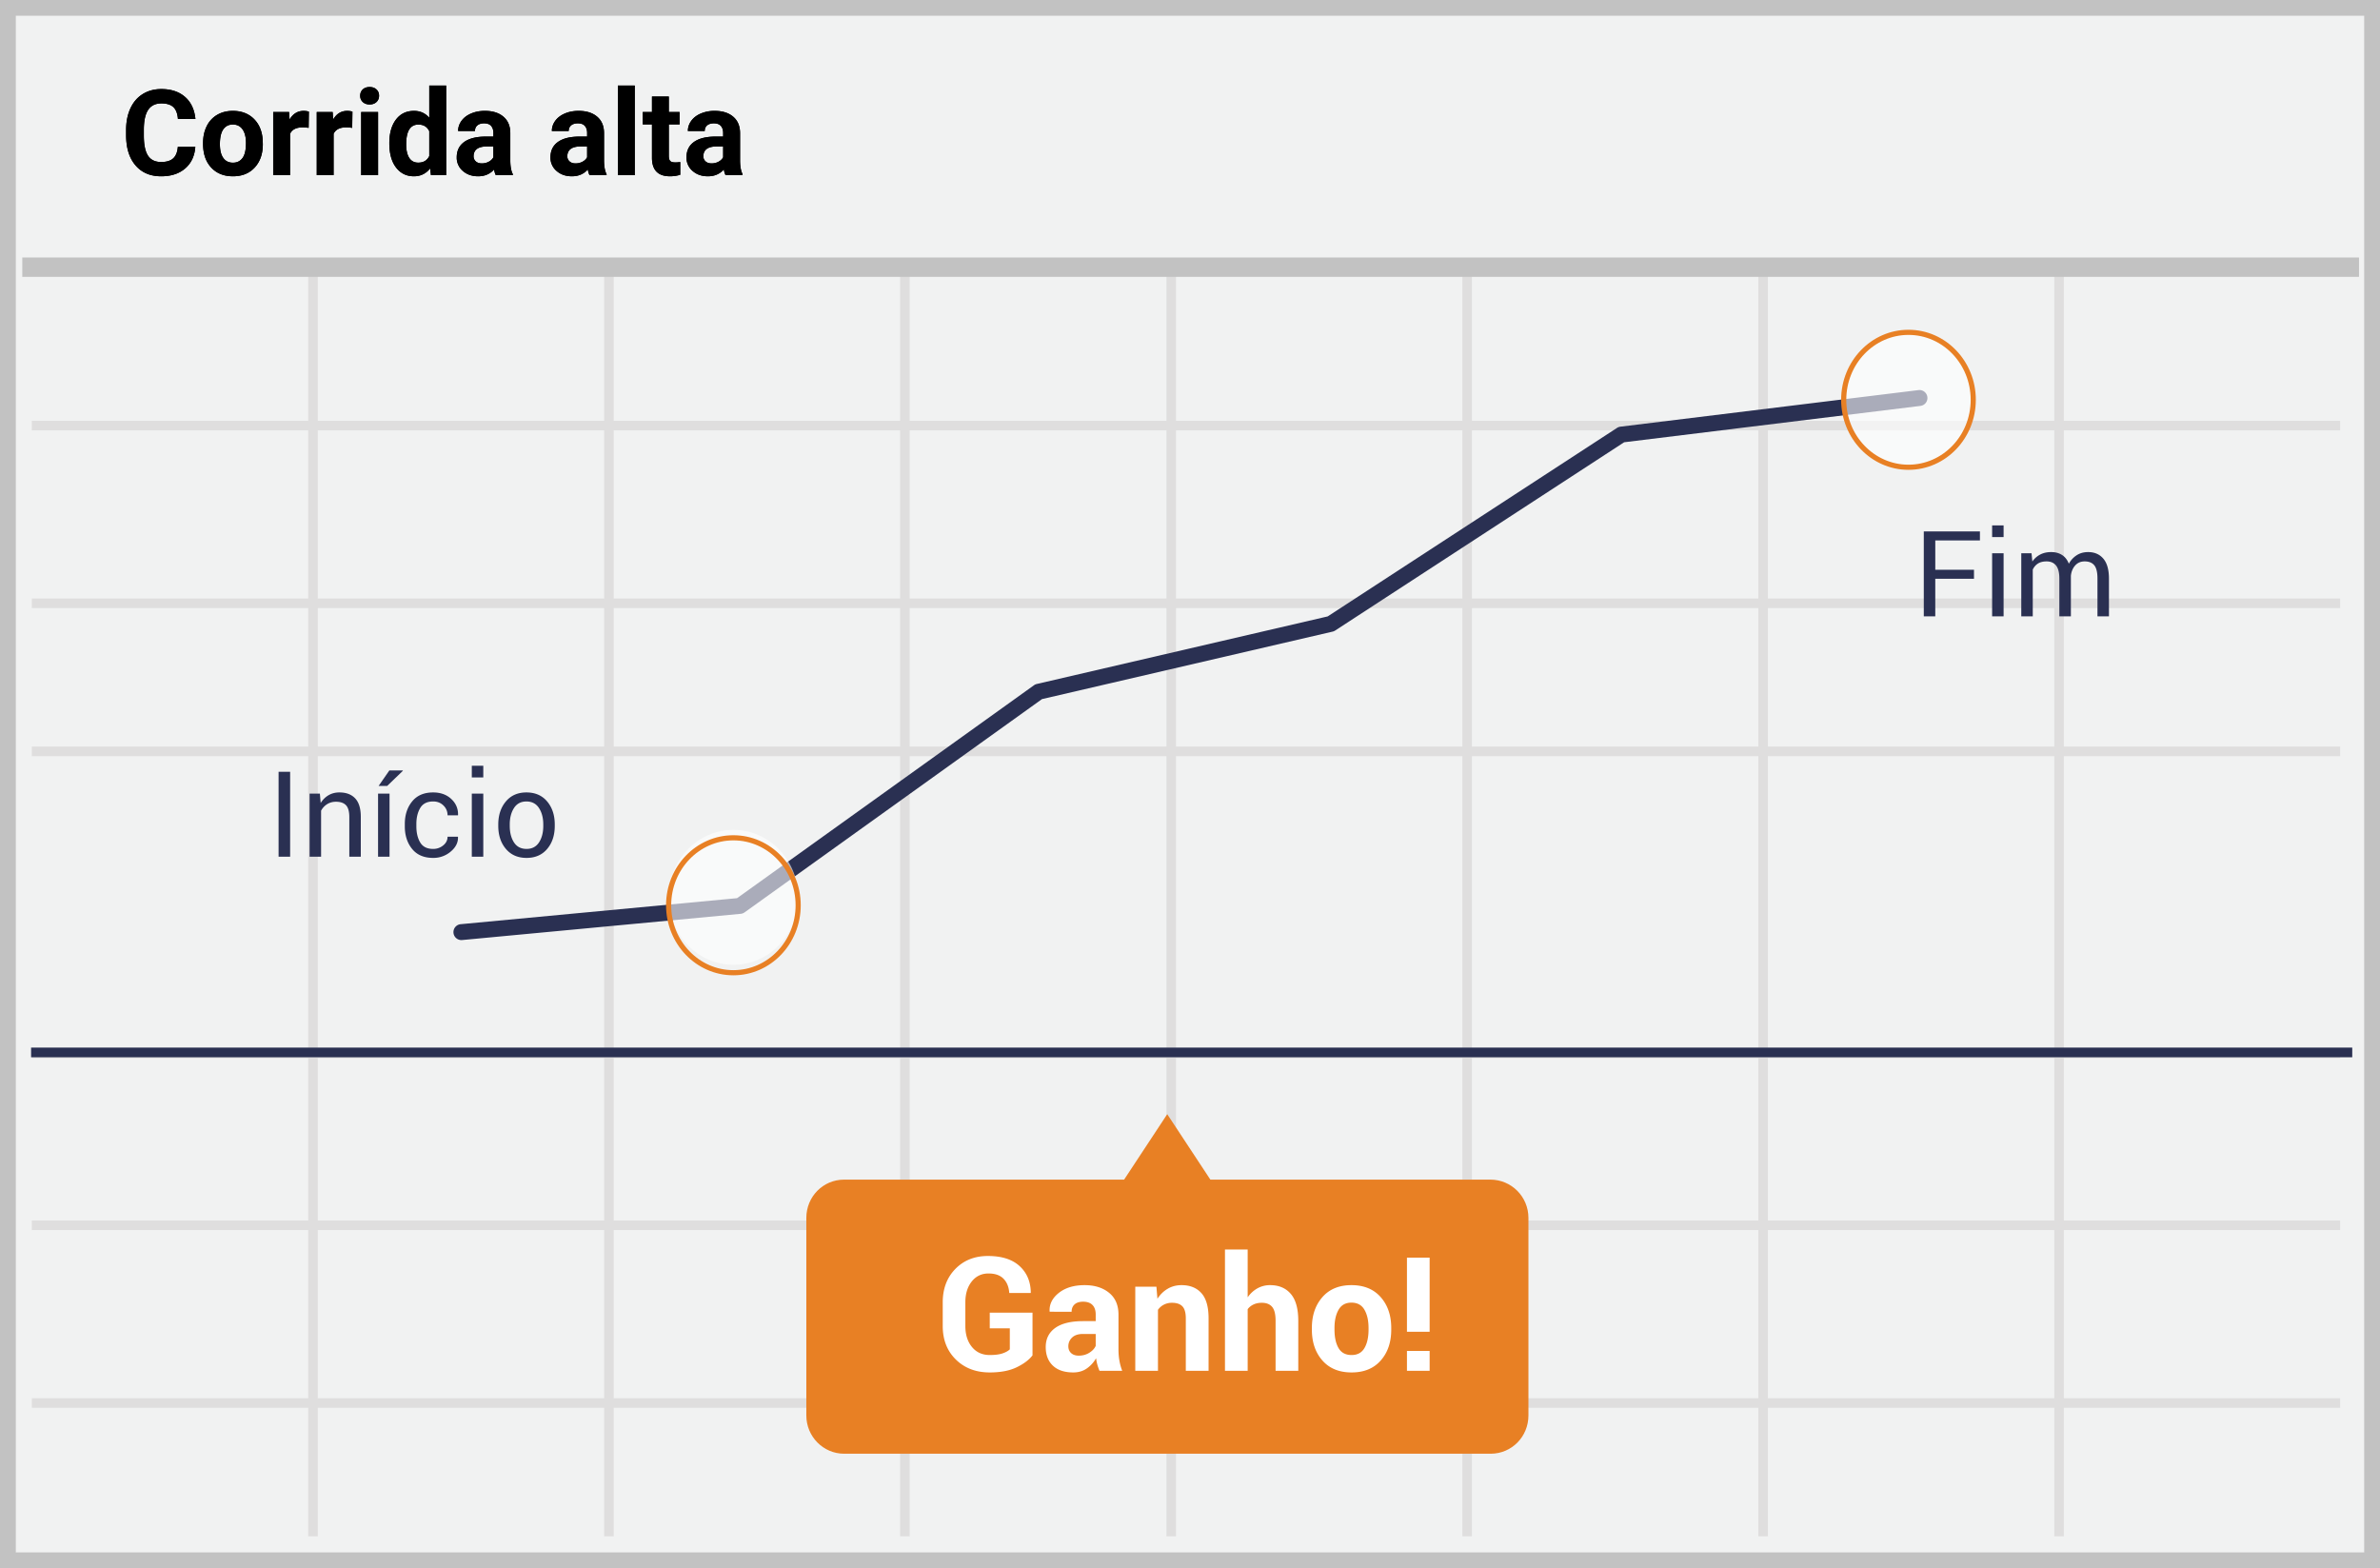 <svg width="299" height="197" xmlns="http://www.w3.org/2000/svg" xmlns:xlink="http://www.w3.org/1999/xlink"><defs><path d="M24.537 18.448c-.083 1.147-.507 2.05-1.271 2.71-.764.659-1.771.988-3.021.988-1.368 0-2.443-.46-3.227-1.38-.783-.92-1.175-2.184-1.175-3.79v-.652c0-1.026.18-1.929.542-2.71.361-.781.877-1.38 1.549-1.798.671-.418 1.451-.627 2.34-.627 1.23 0 2.222.33 2.974.99.752.658 1.186 1.584 1.303 2.775h-2.197c-.054-.688-.245-1.188-.575-1.498-.33-.31-.831-.465-1.505-.465-.732 0-1.28.263-1.644.788-.364.524-.55 1.339-.56 2.442v.806c0 1.152.174 1.994.523 2.527.35.532.9.798 1.652.798.678 0 1.185-.155 1.52-.465.334-.31.526-.79.574-1.44h2.198zm.974-.484c0-.786.151-1.486.454-2.102a3.324 3.324 0 0 1 1.307-1.428c.57-.337 1.23-.505 1.981-.505 1.07 0 1.943.327 2.619.981.676.654 1.053 1.543 1.131 2.666l.015.542c0 1.216-.34 2.191-1.018 2.926-.679.735-1.59 1.102-2.732 1.102-1.143 0-2.054-.366-2.736-1.098-.68-.733-1.021-1.729-1.021-2.988v-.096zm2.116.154c0 .752.142 1.327.425 1.725.283.398.689.597 1.216.597.513 0 .913-.197 1.201-.59.288-.393.432-1.021.432-1.886 0-.737-.144-1.308-.432-1.714-.288-.405-.693-.607-1.216-.607-.517 0-.918.201-1.2.604-.284.403-.426 1.026-.426 1.871zm11.148-2.058a5.75 5.75 0 0 0-.762-.059c-.8 0-1.325.271-1.575.813V22h-2.116v-7.925h2l.058.945c.425-.728 1.013-1.091 1.765-1.091.234 0 .454.031.66.095l-.03 2.036zm5.471 0a5.75 5.75 0 0 0-.762-.059c-.8 0-1.325.271-1.574.813V22h-2.117v-7.925h2l.058.945c.425-.728 1.013-1.091 1.765-1.091.235 0 .454.031.66.095l-.03 2.036zM47.498 22h-2.124v-7.925h2.124V22zm-2.248-9.976c0-.317.106-.578.318-.783.213-.205.502-.308.868-.308.361 0 .65.103.864.308.215.205.323.466.323.783 0 .323-.11.586-.326.791-.218.206-.505.308-.861.308s-.643-.102-.86-.308a1.04 1.04 0 0 1-.326-.79zm3.662 5.955c0-1.235.277-2.22.83-2.952.555-.732 1.313-1.098 2.275-1.098.772 0 1.409.288 1.912.864V10.75h2.124V22H54.14l-.102-.842c-.528.659-1.206.988-2.037.988-.932 0-1.68-.367-2.244-1.102-.564-.735-.846-1.756-.846-3.065zm2.116.154c0 .742.13 1.31.389 1.706.258.396.634.594 1.127.594.655 0 1.116-.276 1.385-.828v-3.127c-.264-.552-.72-.828-1.37-.828-1.02 0-1.53.828-1.53 2.483zM62.286 22a2.35 2.35 0 0 1-.213-.71c-.512.57-1.179.856-2 .856-.776 0-1.419-.224-1.93-.673a2.167 2.167 0 0 1-.765-1.7c0-.84.312-1.484.934-1.933.623-.45 1.522-.676 2.7-.681h.973v-.454c0-.367-.094-.66-.282-.88-.188-.219-.484-.329-.89-.329-.356 0-.636.086-.838.256-.203.171-.304.406-.304.704h-2.117c0-.46.142-.884.425-1.275.283-.39.684-.697 1.201-.919.518-.222 1.099-.333 1.743-.333.977 0 1.752.245 2.326.736.574.49.86 1.18.86 2.069v3.435c.005.752.11 1.32.315 1.706V22h-2.138zm-1.75-1.472c.312 0 .6-.07.863-.209.264-.14.46-.326.586-.56v-1.363h-.79c-1.06 0-1.624.367-1.693 1.1l-.007.124c0 .263.093.48.278.651.186.171.44.257.762.257zM74.062 22a2.35 2.35 0 0 1-.212-.71c-.513.57-1.18.856-2 .856-.776 0-1.42-.224-1.93-.673a2.167 2.167 0 0 1-.765-1.7c0-.84.311-1.484.934-1.933.622-.45 1.522-.676 2.699-.681h.974v-.454c0-.367-.094-.66-.282-.88-.188-.219-.485-.329-.89-.329-.357 0-.636.086-.839.256-.202.171-.304.406-.304.704h-2.116c0-.46.141-.884.424-1.275.284-.39.684-.697 1.202-.919.517-.222 1.098-.333 1.743-.333.976 0 1.751.245 2.325.736.574.49.86 1.18.86 2.069v3.435c.006.752.11 1.32.316 1.706V22h-2.139zm-1.75-1.472c.312 0 .6-.07.864-.209.263-.14.459-.326.586-.56v-1.363h-.791c-1.06 0-1.624.367-1.692 1.1l-.008.124c0 .263.093.48.279.651.185.171.44.257.761.257zM79.746 22h-2.124V10.75h2.124V22zm4.277-9.873v1.948h1.355v1.553h-1.355v3.955c0 .293.056.503.168.63.113.127.328.19.645.19.234 0 .442-.017.622-.05v1.603c-.415.127-.842.19-1.281.19-1.485 0-2.241-.749-2.27-2.248v-4.27H80.75v-1.553h1.157v-1.948h2.117zM91.15 22a2.35 2.35 0 0 1-.212-.71c-.513.57-1.18.856-2 .856-.776 0-1.42-.224-1.93-.673a2.167 2.167 0 0 1-.765-1.7c0-.84.311-1.484.934-1.933.623-.45 1.522-.676 2.699-.681h.974v-.454c0-.367-.094-.66-.282-.88-.188-.219-.485-.329-.89-.329-.356 0-.636.086-.838.256-.203.171-.304.406-.304.704h-2.117c0-.46.142-.884.425-1.275.283-.39.683-.697 1.2-.919a4.391 4.391 0 0 1 1.744-.333c.977 0 1.752.245 2.326.736.573.49.86 1.18.86 2.069v3.435c.005.752.11 1.32.315 1.706V22H91.15zm-1.75-1.472c.312 0 .6-.07.864-.209.264-.14.46-.326.586-.56v-1.363h-.79c-1.06 0-1.624.367-1.693 1.1l-.007.124c0 .263.093.48.278.651.186.171.44.257.762.257z" id="a"/></defs><g fill="none" fill-rule="evenodd"><path fill="#F1F2F2" d="M0 0h299v197H0z"/><path d="M1.987 1.98v193.04h295.026V1.98H1.987zM299 0v197H0V0h299z" fill="#C2C2C2" fill-rule="nonzero"/><path d="M4 54.067v-1.204h290v1.204H4zm0 22.326v-1.204h290v1.204H4zm0 18.604v-1.204h290v1.204H4zm0 37.94v-1.204h290v1.204H4zm0 21.595v-1.204h290v1.204H4zm0 22.326v-1.204h290v1.204H4zM38.72 33h1.2v160h-1.2V33zm37.18 0h1.2v160h-1.2V33zm37.18 0h1.2v160h-1.2V33zm33.46 0h1.201v160h-1.2V33zm37.18 0h1.2v160h-1.2V33zm37.18 0h1.2v160h-1.2V33zm37.18 0h1.2v160h-1.2V33z" fill="#DFDEDE" fill-rule="nonzero"/><path fill="#2A3052" fill-rule="nonzero" d="M3.906 132.82v-1.215h291.607v1.215z"/><path fill="#C2C2C2" fill-rule="nonzero" d="M2.8 34.78v-2.43h293.563v2.43z"/><path d="M187.24 148.191h-35.181l-5.419-8.223-5.418 8.223h-35.18c-2.635 0-4.742 2.14-4.742 4.807v24.82c0 2.666 2.145 4.807 4.741 4.807h81.236c2.634 0 4.741-2.14 4.741-4.807v-24.82c0-2.666-2.145-4.807-4.778-4.807z" fill="#E88024"/><path d="M130.904 87.827l-37.362 26.79a1 1 0 0 1-.49.182l-34.958 3.291a1 1 0 1 1-.188-1.99l34.69-3.266L129.9 86.085a1 1 0 0 1 .357-.161l36.539-8.486 36.349-23.682a1 1 0 0 1 .424-.154l37.44-4.594a1 1 0 1 1 .243 1.985l-37.21 4.566L167.74 79.21a1 1 0 0 1-.32.136l-36.516 8.48zm36.064-10.429l-.32.136.148-.096.172-.04zm-74.103 35.41l-.489.183.22-.157.27-.026z" fill="#2A3052" fill-rule="nonzero"/><ellipse cx="8.512" cy="9.225" rx="8.137" ry="8.475" opacity=".6" fill="#FFF" transform="translate(231.25 41)"/><path d="M239.762 59.023c-4.675 0-8.46-3.942-8.46-8.798s3.785-8.798 8.46-8.798c4.676 0 8.461 3.942 8.461 8.798s-3.785 8.798-8.46 8.798zm0-.646c4.313 0 7.815-3.647 7.815-8.152 0-4.505-3.502-8.152-7.815-8.152-4.312 0-7.814 3.647-7.814 8.152 0 4.505 3.502 8.152 7.814 8.152z" fill="#E88024" fill-rule="nonzero"/><ellipse cx="8.137" cy="8.475" rx="8.137" ry="8.475" opacity=".6" transform="translate(84 104.25)" fill="#FFF"/><path d="M92.138 122.523c-4.676 0-8.461-3.942-8.461-8.798s3.785-8.798 8.46-8.798c4.676 0 8.461 3.942 8.461 8.798s-3.785 8.798-8.46 8.798zm0-.646c4.312 0 7.814-3.647 7.814-8.152 0-4.505-3.502-8.152-7.814-8.152-4.313 0-7.815 3.647-7.815 8.152 0 4.505 3.502 8.152 7.815 8.152z" fill="#E88024" fill-rule="nonzero"/><path d="M247.993 72.709h-4.864v4.717h-1.442V66.762h7.053v1.135h-5.61v3.677h4.863v1.135zm3.72 4.717h-1.442v-7.925h1.442v7.925zm0-9.954h-1.442V66h1.442v1.472zm3.509 2.029l.102 1.04c.26-.376.587-.668.985-.875.398-.208.861-.311 1.388-.311.528 0 .98.122 1.359.366.378.244.663.61.853 1.098a2.94 2.94 0 0 1 .989-1.069c.41-.264.889-.395 1.436-.395.805 0 1.442.277 1.911.83.469.555.703 1.389.703 2.502v4.739h-1.443v-4.754c0-.78-.134-1.334-.402-1.659-.269-.324-.67-.487-1.202-.487-.493 0-.892.171-1.197.513-.305.342-.485.774-.538 1.297v5.09h-1.45v-4.754c0-.742-.139-1.285-.414-1.63-.276-.343-.673-.516-1.19-.516-.44 0-.801.09-1.085.271-.283.181-.5.435-.651.762v5.867h-1.443v-7.925h1.289zM36.45 107.621H35V96.957h1.45v10.664zm3.736-7.925l.102 1.18c.264-.42.595-.747.993-.979.398-.231.85-.347 1.358-.347.855 0 1.516.25 1.985.75.469.5.703 1.273.703 2.318v5.003h-1.443v-4.973c0-.699-.138-1.194-.413-1.487-.276-.293-.697-.44-1.264-.44-.415 0-.782.1-1.102.3-.32.2-.575.474-.766.821v5.779h-1.442v-7.925h1.289zm8.752 7.925h-1.443v-7.925h1.443v7.925zm-.022-10.833h1.685l.014.044-1.977 1.905h-1.077l1.355-1.949zm5.5 9.859c.48 0 .9-.148 1.264-.443.364-.296.546-.658.546-1.088h1.296l.015.044c.024.684-.28 1.29-.912 1.82-.615.524-1.4.806-2.208.795-1.153 0-2.034-.376-2.644-1.128-.61-.752-.916-1.697-.916-2.835v-.307c0-1.128.306-2.07.92-2.824.612-.754 1.492-1.131 2.64-1.131.927 0 1.685.273 2.274.82.588.547.873 1.218.853 2.014l-.015.044h-1.302c0-.483-.171-.895-.513-1.234-.342-.34-.774-.51-1.296-.51-.757 0-1.298.273-1.623.817-.324.545-.487 1.213-.487 2.004v.307c0 .81.161 1.486.484 2.025.322.54.864.81 1.626.81h-.002zm6.3.974h-1.443v-7.925h1.442v7.925h.001zm0-9.954h-1.443v-1.472h1.442v1.472h.001zm1.882 5.918c0-1.172.317-2.137.952-2.897.635-.759 1.496-1.138 2.585-1.138 1.099 0 1.967.378 2.604 1.135s.956 1.723.956 2.9v.161c0 1.182-.317 2.149-.952 2.9-.635.753-1.5 1.129-2.593 1.129-1.094 0-1.96-.378-2.596-1.132-.638-.754-.956-1.72-.956-2.897v-.161zm1.443.161c0 .84.177 1.534.53 2.08.355.547.88.82 1.579.82.688 0 1.21-.273 1.567-.82.357-.546.535-1.24.535-2.08v-.16c0-.83-.18-1.522-.538-2.074-.36-.551-.885-.827-1.579-.827-.688 0-1.21.276-1.563.827-.354.552-.531 1.243-.531 2.073v.161z" fill="#2A3052" fill-rule="nonzero"/><path d="M129.715 170.265c-.423.56-1.083 1.058-1.978 1.495-.895.436-2.026.654-3.393.654-1.739 0-3.158-.54-4.258-1.621s-1.65-2.484-1.65-4.21v-2.968c0-1.719.528-3.12 1.586-4.204 1.058-1.084 2.42-1.626 4.087-1.626 1.732 0 3.059.421 3.98 1.265.921.843 1.391 1.951 1.41 3.325l-.019.058h-2.685c-.052-.755-.293-1.352-.723-1.792-.43-.44-1.058-.659-1.885-.659-.872 0-1.575.337-2.109 1.01-.534.675-.8 1.542-.8 2.603v2.989c0 1.08.276 1.958.83 2.632.553.673 1.298 1.01 2.236 1.01.664 0 1.198-.068 1.601-.205.404-.136.71-.306.918-.508v-2.636h-2.52v-1.973h5.372v5.361zm8.418 1.944a5.998 5.998 0 0 1-.269-.762 5.298 5.298 0 0 1-.161-.82 3.93 3.93 0 0 1-1.157 1.279c-.479.339-1.05.508-1.714.508-1.107 0-1.96-.285-2.559-.855-.599-.57-.898-1.346-.898-2.329 0-1.035.399-1.837 1.196-2.407.798-.57 1.961-.854 3.491-.854h1.592v-.84c0-.508-.133-.902-.4-1.182-.267-.28-.661-.42-1.182-.42-.462 0-.819.112-1.07.337-.25.225-.375.535-.375.933l-2.754-.01-.01-.059c-.045-.892.342-1.662 1.162-2.31.82-.647 1.898-.971 3.233-.971 1.263 0 2.288.32 3.076.962.788.641 1.181 1.554 1.181 2.74v4.364c0 .495.038.96.113 1.397.075.436.193.87.356 1.299h-2.851zm-2.608-1.905c.502 0 .948-.123 1.338-.37.39-.248.654-.535.791-.86v-1.494h-1.592c-.605 0-1.064.151-1.377.454a1.473 1.473 0 0 0-.468 1.099c0 .351.117.634.351.85.235.214.554.321.957.321zm9.756-8.662l.127 1.514c.352-.54.785-.96 1.299-1.26.514-.3 1.09-.449 1.728-.449 1.068 0 1.901.335 2.5 1.006.6.67.899 1.722.899 3.154v6.602h-2.861v-6.592c0-.71-.144-1.213-.43-1.509-.287-.296-.72-.444-1.299-.444a2.2 2.2 0 0 0-1.016.23c-.3.152-.55.369-.752.649v7.666h-2.851v-10.567h2.656zm11.465 1.338a3.63 3.63 0 0 1 1.22-1.128 3.218 3.218 0 0 1 1.602-.405c1.1 0 1.965.366 2.593 1.099.628.732.942 1.863.942 3.393v6.27h-2.851v-6.29c0-.82-.145-1.4-.435-1.742-.29-.342-.72-.513-1.294-.513-.39 0-.735.07-1.035.21-.3.14-.547.337-.742.59v7.745h-2.852v-15.235h2.852v6.006zm8.066 3.848c0-1.576.44-2.866 1.319-3.872.879-1.006 2.096-1.509 3.652-1.509 1.563 0 2.787.501 3.672 1.504.885 1.003 1.328 2.295 1.328 3.877v.205c0 1.589-.441 2.882-1.323 3.882-.882 1-2.101 1.499-3.657 1.499-1.563 0-2.785-.5-3.667-1.5-.883-.999-1.324-2.292-1.324-3.881v-.205zm2.842.205c0 .964.17 1.737.508 2.32.339.582.885.873 1.64.873.736 0 1.275-.293 1.617-.879.342-.586.513-1.357.513-2.314v-.205c0-.938-.173-1.703-.518-2.295-.345-.592-.889-.889-1.63-.889-.737 0-1.275.298-1.617.894-.342.596-.513 1.359-.513 2.29v.205zm11.953.273h-2.851v-9.316h2.851v9.316zm0 4.903h-2.851v-2.5h2.851v2.5z" fill="#FFF" fill-rule="nonzero"/><g fill="#000"><use xlink:href="#a"/><use xlink:href="#a"/></g></g></svg>